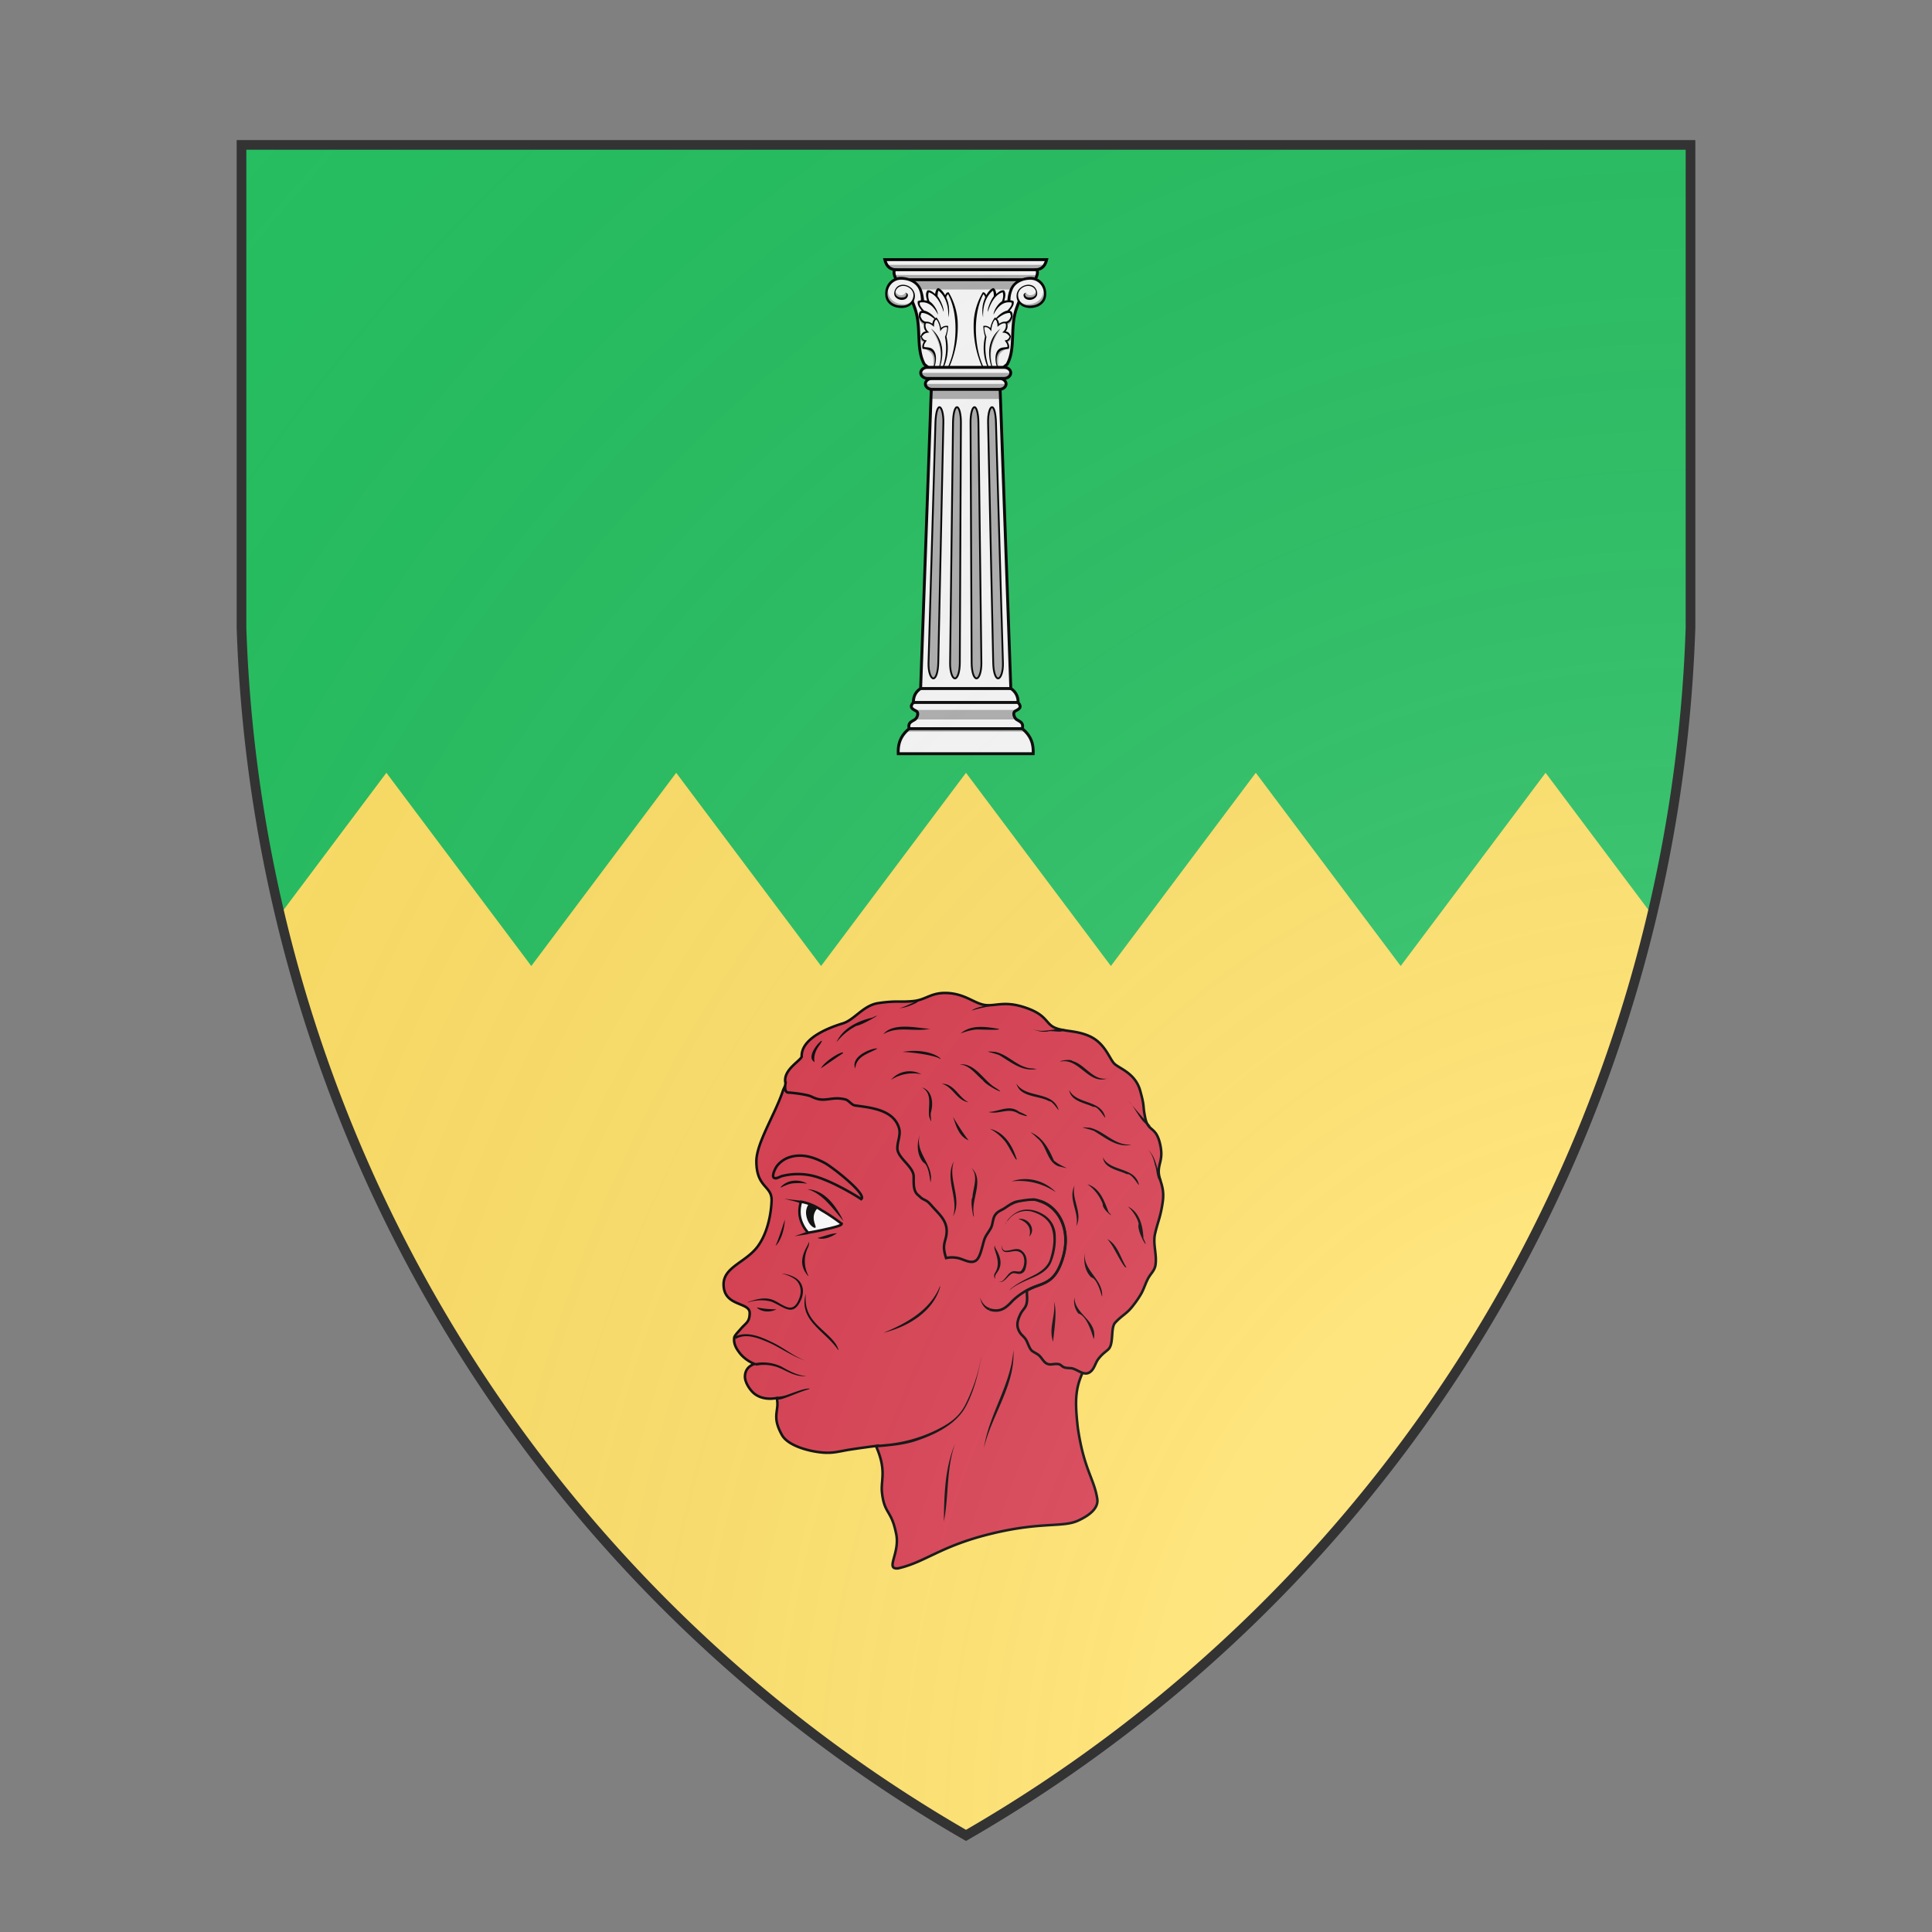 <svg id="coaworld_burg_17_burg_17_s0" width="500" height="500" viewBox="0 10 200 200" xmlns="http://www.w3.org/2000/svg" xmlns:x="http://www.w3.org/1999/xlink"><rect x="0" y="10" width="200" height="200" fill="#808080" stroke="none"/><defs><clipPath id="heater_coaworld_burg_17_burg_17_s0"><path d="m25,25 h150 v50 a150,150,0,0,1,-75,125 a150,150,0,0,1,-75,-125 z"/></clipPath><clipPath id="divisionClip_coaworld_burg_17_burg_17_s0"><path d="m 0,115 v -10 l 10,-15 l 15,20 15,-20l 15,20 15,-20l 15,20 15,-20l 15,20 15,-20l 15,20 15,-20l 15,20 15,-20 l 10,15 v 10 V200 H0 Z"/></clipPath><g id="pillar_coaworld_burg_17_burg_17_s0" stroke-width=".8" transform="translate(43.8 45) scale(0.54)"><path d="M81.85 34.07c.35 1.43 1.05 2.52 2.7 2.75-.41.63-.1 1.88.52 2.75 2.32 1.12 3.73 4.25 4.98 7.73 1.93 5.4.21 11.05 2.62 15.43l3.13 2.65-1.23 4.14-2.92 82c-1.3.84-2 2.1-1.98 3.83-1.32 1.42-.04 1.88.78 2.35.82.47.23 1.92-.35 2.3-1.04.67-1.95.86-1.6 2.52-2.32 1.92-3.09 4.05-2.98 6.86h36.95c.12-2.81-.65-4.94-2.97-6.86.35-1.66-.54-1.85-1.58-2.52-.58-.38-1.17-1.83-.35-2.3s2.07-.93.75-2.35a4.2 4.2 0 00-1.97-3.83l-2.93-82-1.2-4.15 3.13-2.64c2.41-4.38.66-10.03 2.6-15.43 1.25-3.48 2.66-6.6 4.97-7.73.63-.87.94-2.12.53-2.75 1.65-.23 2.35-1.32 2.7-2.75zm0 0"/><path d="M94.82 66.6c-1.03 0-1.87.67-1.87 1.5s.84 1.5 1.87 1.5h18.36c1.03 0 1.87-.66 1.87-1.5s-.84-1.5-1.87-1.5zm0 0"/><path d="M85.08 39.57h37.84"/><path fill="#000" fill-opacity=".3" stroke="none" d="M88.77 39.62h30.45v2.63H88.77z"/><path stroke="none" d="M88.05 42.68c.78 1.46-.89 2.14-1.82 1.98-.82-.14-1.8-.38-1.7-1.71.1-1.33 1.35-2.02 2.5-1.93 1.14.07 3.33 1.23 2.8 3.36-.54 2.14-2.07 2.57-3.8 2.5-1.72-.1-3.68-1.38-3.73-3.44-.05-2.06.9-3.45 2.77-4.07 1.86-.61 5.72.23 6.65 3.06a53.43 53.43 0 011.55 7.62"/><path stroke="none" d="M119.95 42.68c-.79 1.46.88 2.14 1.82 1.98.81-.14 1.8-.38 1.69-1.71-.1-1.33-1.35-2.02-2.49-1.93-1.14.07-3.33 1.23-2.8 3.36.54 2.14 2.07 2.57 3.79 2.5 1.73-.1 3.69-1.38 3.74-3.44.05-2.06-.91-3.45-2.77-4.07-1.87-.61-5.72.23-6.65 3.06-.93 2.82-1.55 7.62-1.55 7.62"/><g fill="#000" stroke="none"><path d="M97.33 64.86a13.31 13.31 0 001.39-9.73c.27-1.02.51-2.18.46-2.9a2.08 2.08 0 00-1.93.57A6.25 6.25 0 0096 49.91c-1.02.56-1.09 1.38-1.14 1.71-.59-.4-1.39-.76-2.09-.43-.39.91-.29 1.8.3 2.53-.87.14-1.1.58-1.48 1.42.33.71.35 1.03 1.05 1.3-.43.58-.7 1.35-.44 2.05 1.3.2 2.32.17 2.94 1.37.77 1.48.28 3.14-.34 4.62-.16.17-.06.14.17.04.94-1.73 1.23-4.14.37-5.46-.73-1.11-1.79-.89-2.75-1.08-.1-.83.42-1.21.73-1.8-.89-.07-1.14-.53-1.33-1.07.82-1.07 1.27-.96 2.04-1.1-1-.65-1.18-1.8-.97-2.45.84-.25 1.68.38 2.25.93-.07-1 .26-1.97.64-2 .7.65 1.04 2.18 1.07 3.23.28-.5.96-1.4 1.88-1.12.02.77-.22 1.76-.58 2.62a15.36 15.36 0 01-1.2 9.64c-.04.27.08.39.19.15z"/><path d="M96.22 64.8c-.04.29.14.28.23 0 2.05-4.85 1.33-9.26-1.95-11.85 2.48 2.6 3.8 7.18 1.71 11.86z"/><path d="M87.48 43.1c.54.33.2 1.17-.39 1.27-.71.13-1.59.1-2.07-.47-.63-.72-.12-1.87.66-2.32 1.61-.95 4 .35 4 2.22a2.88 2.88 0 01-2.4 2.79c-1.55.22-3.37-.15-4.25-1.53-.86-1.35-.44-3.19.6-4.33a3.69 3.69 0 013.12-1.16c1.63.11 3.36.82 4.2 2.27.64 1.1.78 2.4.8 3.66l.86.03a11.42 11.42 0 00-.56-3.02 5.18 5.18 0 00-2.73-3.04c-1.34-.55-3.27-1-4.63-.38-1.66.76-2.98 2.35-2.7 4.97.18 1.6 1.48 2.74 3 3.09 1.1.24 2.19.26 3.22-.2a3.2 3.2 0 001.81-3.52c-.41-2-2.93-3.08-4.5-2.14-.88.52-1.46 2.03-.85 2.9a2.3 2.3 0 001.73.9c.66.03 1.54-.25 1.74-1.07.18-.74-.61-.9-.66-.92z"/><path d="M96.47 41.84c-.6.2-.76 1.06-.85 1.61-.58-.44-1.22-1.11-2.11-.97-.65.86-.31 1.93-.08 2.84-.8-.2-1.92-.21-2.54.12-.28 1.04.59 1.96 1.07 2.65-.84.1-.78.97-.84 1.57.3 1.02.8 1.61 1.72 1.95l.1.1c0-.1 0-.17.03-.28.12-.04.25-.06.39-.06l-.2-.22c-.93-.37-1.17-.53-1.55-1.62.23-.51.05-.86.54-.85 1.14.05 2.47.9 3.49 1.82l.18-.25c-.91-1.1-2.13-2.03-3.24-2.24-.77-.79-1.43-1.75-1.1-2.2 2.24-.37 3.8 1.1 4.9 3.31-.05-1.26-1.37-3.1-2.28-3.61-.47-.94-.42-2.12-.2-2.5 2.16.65 3.43 3.34 4.01 5.33.27-.77-.94-3.5-1.6-4.24-.03-.64.08-1.4.27-1.52 1.97 1.63 2.78 4.31 2.64 7.3.48-1.7.15-4.04-.55-5.4 0-.45.31-.84.51-.93 2.62 5 2.34 12 1.15 16.56-.32 1.2-.76 2.39-1.26 3.53l.35.02a27.82 27.82 0 002.35-13.08 17.82 17.82 0 00-2.43-7.54c-.45-.17-.86.4-.96.78-.46-.79-1.04-1.64-1.91-1.98zm-.03 9.25l.2.46.22.29c-.12-.25-.26-.5-.42-.75z"/><path d="M110.67 64.86a13.28 13.28 0 01-1.38-9.73 10.37 10.37 0 01-.47-2.9c.67-.17 1.46.08 1.93.57a6.28 6.28 0 011.25-2.89c1.02.56 1.09 1.38 1.14 1.71.59-.4 1.39-.76 2.09-.43.39.91.29 1.8-.29 2.53.86.14 1.1.58 1.47 1.42-.33.71-.36 1.03-1.05 1.3.43.58.71 1.35.44 2.05-1.31.2-2.32.17-2.94 1.37-.77 1.48-.28 3.14.34 4.62.16.17.06.14-.17.04-.94-1.73-1.23-4.14-.37-5.46.73-1.11 1.79-.89 2.75-1.08.09-.83-.42-1.21-.73-1.8.89-.07 1.14-.53 1.33-1.07-.82-1.07-1.27-.96-2.04-1.1a2.24 2.24 0 00.97-2.45c-.83-.25-1.68.38-2.25.93.07-1-.26-1.97-.64-2-.69.65-1.04 2.18-1.07 3.23-.28-.5-.96-1.4-1.88-1.12-.02.77.22 1.76.58 2.62a15.32 15.32 0 001.2 9.64c.04.27-.08.39-.19.15z"/><path d="M111.79 64.8c.03.29-.15.28-.24 0-2.05-4.85-1.33-9.26 1.95-11.85-2.48 2.6-3.8 7.18-1.71 11.86z"/><path d="M120.52 43.1c-.54.33-.21 1.17.38 1.27.72.13 1.6.1 2.08-.47.63-.72.11-1.87-.66-2.32-1.61-.95-4 .35-3.99 2.22a2.87 2.87 0 002.39 2.79c1.55.22 3.37-.15 4.24-1.53.87-1.35.45-3.19-.58-4.33a3.69 3.69 0 00-3.13-1.16c-1.63.11-3.36.82-4.2 2.27a7.53 7.53 0 00-.81 3.66l-.85.03c.07-1.03.22-2.03.56-3.02a5.16 5.16 0 012.73-3.04c1.34-.55 3.27-1 4.63-.38 1.66.76 2.98 2.35 2.69 4.97-.17 1.6-1.47 2.74-3 3.09a5.01 5.01 0 01-3.21-.2 3.18 3.18 0 01-1.81-3.52c.41-2 2.93-3.08 4.51-2.14.87.52 1.45 2.03.84 2.9-.36.53-1.07.88-1.74.9-.65.03-1.54-.25-1.73-1.07-.18-.74.61-.9.66-.92z"/><path d="M111.53 41.84c.6.2.75 1.06.85 1.61.57-.44 1.21-1.11 2.1-.97.65.86.31 1.93.08 2.84.81-.2 1.92-.21 2.55.12.27 1.04-.59 1.96-1.08 2.65.85.1.79.97.84 1.57-.3 1.02-.8 1.61-1.71 1.95l-.1.1-.04-.28a1.23 1.23 0 00-.38-.06l.2-.22c.93-.37 1.16-.53 1.55-1.62-.24-.51-.06-.86-.55-.85-1.14.05-2.47.9-3.48 1.82l-.19-.25c.91-1.1 2.13-2.03 3.24-2.24.78-.79 1.43-1.75 1.1-2.2-2.24-.37-3.79 1.1-4.9 3.31.05-1.26 1.37-3.1 2.28-3.61.47-.94.42-2.12.21-2.5-2.17.65-3.44 3.34-4.02 5.33-.27-.77.94-3.5 1.6-4.24.03-.64-.07-1.4-.27-1.52-1.96 1.63-2.78 4.31-2.64 7.3a8.35 8.35 0 01.55-5.4c0-.45-.31-.84-.51-.93-2.62 5-2.34 12-1.15 16.56.32 1.2.76 2.39 1.26 3.53l-.35.02a27.8 27.8 0 01-2.35-13.08 17.89 17.89 0 012.44-7.54c.44-.17.85.4.95.78.46-.79 1.04-1.64 1.92-1.98zm.02 9.25l-.2.46-.21.29c.11-.25.25-.5.41-.75z"/></g><path d="M93.53 63.57c-1.04 0-1.85.67-1.85 1.5s.81 1.53 1.85 1.53h20.95c1.04 0 1.85-.69 1.85-1.53s-.81-1.5-1.85-1.5zm0 0"/><g fill="none"><path d="M91.65 151.53h24.71"/><path d="M88.5 162.52h31"/><path d="M123.45 36.83h-38.9"/><path d="M118.33 155.34H89.68"/></g><g fill="#000" fill-opacity=".3" stroke-width=".5"><path d="M96.8 74.47c.6 0 1.13 1.88 1.08 4.21l-1.4 65.85c-.06 2.34-.6 4.22-1.34 4.22-.74 0-1.4-1.88-1.33-4.22l1.9-65.85c.08-2.33.49-4.21 1.1-4.21z"/><path d="M101.6 74.47c.6 0 1.09 1.88 1.08 4.21l-.3 65.85c-.01 2.34-.59 4.22-1.33 4.22s-1.36-1.88-1.33-4.22l.8-65.85c.03-2.33.48-4.21 1.08-4.21z"/><path d="M106.4 74.47c.6 0 1.05 1.88 1.08 4.21l.81 65.85c.02 2.34-.6 4.22-1.34 4.22s-1.32-1.88-1.33-4.22l-.3-65.85c-.02-2.33.48-4.21 1.08-4.21z"/><path d="M111.2 74.47c.6 0 1.01 1.88 1.08 4.21l1.91 65.85c.07 2.34-.59 4.22-1.33 4.22s-1.28-1.88-1.33-4.22l-1.41-65.85c-.05-2.33.48-4.21 1.08-4.21z"/></g><g fill="#000" fill-opacity=".3" stroke="none"><path d="M91.67 65.07c0 .84.82 1.53 1.85 1.53h20.95c1.04 0 1.85-.69 1.85-1.53z"/><path d="M92.95 68.1c0 .84.84 1.5 1.88 1.5h18.35c1.03 0 1.87-.66 1.87-1.5z"/><path d="M94.57 69.6l-.1 2.63h19.05l-.09-2.63z"/><path d="M82.4 35.48c.44.7 1.1 1.2 2.15 1.34v.01h38.9a2.85 2.85 0 002.15-1.35zm2.07 2.79a4 4 0 00.6 1.3l.09.05h37.68l.09-.05c.28-.39.49-.85.61-1.3z"/><path d="M89.86 157.37l.59.33c.82.47.23 1.92-.35 2.3h27.82c-.58-.38-1.17-1.83-.35-2.3l.59-.33z"/><path d="M88.5 162.52c-.32.27-.6.53-.86.8h32.72c-.27-.27-.55-.53-.86-.8z"/><path d="M82.66 42l-.4 1.2c-.14.71.01 1.38.46 2l.9 1.1 1.43.46 1.61.17 1.75-.46 1.14-1.2c-2.22 2.2-7.29.68-6.79-3.23zm2.13.43l-.06.18-.2.98.7.78 1.25.31 1.03-.24.54-.44c-.21-.3-.08-.7-.56-.9-.74 1.34-2.86.62-2.7-.67zm6.49 7.15A2.16 2.16 0 0092.7 52l.09.58.02-.92.03-.32-.9-.73zm1.52 3v.07zm0 .07l.07.46.58.74-.24.1.44-.05zm.41 1.3l-.34.04-.85.56-.19.6.04.06.17-.48.63-.55zm-1.34 1.26l-.05.16-.24.44c.19.5.53.81 1.06.9l-.1.45.51-.85-.8-.45zm.68 1.95l-.14.24.03.3zm-.11.55l-.07.34.23.4c2.8 1.19 2.63 2.62 2.47 5.04l.32-.06.27-1.55.02-1.63-1.26-1.66-1.94-.48zm2.07-4.73c3.49 5.2 2.58 8.16 2.1 10.54l.26-.08.5-2.2-.03-3.12-.37-1.55-1.24-2.3c-.4-.42-.8-.98-1.22-1.3z"/><path d="M125.34 42l.4 1.2c.14.71-.01 1.38-.47 2l-.9 1.1-1.42.46-1.62.17-1.75-.46-1.13-1.2c2.22 2.2 7.28.68 6.78-3.23zm-2.14.43l.07.18.2.98-.7.78-1.25.31-1.04-.24-.54-.44c.22-.3.08-.7.57-.9.73 1.34 2.86.62 2.69-.67zm-6.48 7.15a2.17 2.17 0 01-1.43 2.41l-.09.58-.02-.92-.04-.32.91-.73zm-1.52 3v.05l-.01.02zm-.01.07l-.07.46-.57.74.24.1-.44-.05zm-.4 1.3l.34.04.84.56.19.6-.04.06-.16-.48-.64-.55zm1.33 1.26l.06.16.24.44c-.19.5-.54.81-1.06.9l.09.45-.5-.85.79-.45zm-.67 1.95l.14.24-.04.3zm.1.55l.07.34-.23.4c-2.8 1.19-2.63 2.62-2.46 5.04l-.32-.06-.27-1.55-.02-1.63 1.26-1.66 1.94-.48zm-2.07-4.73c-3.48 5.2-2.57 8.16-2.1 10.54l-.26-.08-.49-2.2.03-3.12.37-1.55 1.23-2.3c.4-.42.8-.98 1.22-1.3z"/></g></g><g id="head_coaworld_burg_17_burg_17_s0" stroke-width=".375"><path d="M86.68 124.55c1.65 3.68.67 5.1.9 6.94.35 3.12 1.37 2.52 2.06 5.9.72 2.94-1.69 5.45.32 5.26 4.08-.93 6.2-3.27 13.72-5.11 7.52-1.84 10.7-.88 12.96-1.98 1.96-.9 2.97-2.01 2.77-3.2-.47-3.02-1.96-4.29-2.87-10.47-.5-4.41-.41-6.4 1.45-9.59l6.55-12.54c.26-4.53-1.65-7.45-4.75-10.77-3.1-3.31-6.89-5.9-10.24-8.98-1-.91-1.96-1.87-3.05-2.68a24.43 24.43 0 00-5.51-2.9c-8.88-3.65-14.69-9.32-24.15-7.7-.14.23-3.26 3.45-3.91 5.27C71.8 75.45 69 79.75 69 82.45c0 3.89 2.25 3.59 2.25 5.71 0 0 0 4.1-2.06 6.89-1.74 2.35-5.04 3.03-5.04 5.6 0 3.33 3.86 2.56 3.86 4.23 0 1.32-.53 1.47-1.18 2.2-.57.66-1.04 1.12-1.1 1.43-.14.94.33 1.67.76 2.24.89 1.19 2.25 1.68 2.25 1.68s-1.43.3-1.43 1.9c0 .8.74 2.02 1.5 2.57 1.4 1.01 3.19.56 3.19.56.49 1.89-.87 2.6.84 5.57.96 1.52 3.92 2.3 5.8 2.48 1.56.15 2.3-.09 3.89-.37 1.45-.24 4.15-.59 4.15-.59z"/><path d="M129.1 88.41c.31-2.3-.6-3.1-.6-4.46 0-1.35.76-1.9.14-4.3-.63-2.4-1.73-1.56-2.14-3.65-.42-2.09-.02-1.39-.74-3.99-.73-2.61-3.09-3.27-3.83-4-.72-.72-1.36-3.02-3.66-4.06-1.99-.9-3.84-.65-5.19-1.28-1.35-.62-1.1-1.9-4.4-2.98-3.02-1-4.3-.15-5.87-.35-1.56-.22-2.89-1.62-5.51-1.77-2.45-.13-3.14.97-5.02 1.18-1.87.21-2.55-.1-5.3.32-2.17.34-3.48 2.45-5.17 2.98-1.59.49-6.24 2.05-6.11 4.95-.33.7-2.76 1.97-2.41 3.81.18-.4-.42 1.43.44 1.48.68.03 2.8.28 3.43.6 1.99 1.02 2.79-.12 4.98.41.54.13.91.82 1.46.9 2.22.31 5.73.59 6.51 3.4.26.95-.26 1.92-.26 2.9-.02 1.44 2.37 2.69 2.41 4.17.02.98-.11 2.13.64 2.77.63.53.35.4 1.1.78.4.2.7.55 1 .9 1.2 1.34 2.46 2.33 2.07 4.4-.09.47-.27.92-.31 1.4-.06.62.11 1.24.29 1.84.63-.14 1.3-.12 1.92.04.8.21 1.89.92 2.61.24.62-.58.88-2.37 1.18-3.14.22-.58.64-1.03.95-1.64.26-.51.24-1.34.59-1.85s.77-.65 1.25-.92c.62-.38 1.31-.95 2-1.08 1.73-.34 2.52-.3 2.52-.3.3 0 .86.25.86.25 2.68.83 4.7 4.14 3.35 8.48-.95 3.08-2.27 3.51-3.77 4.06-.49.17-.99.4-1.49.66-.02.25-.01.5 0 .74.13 1.82-.51 1.81-.97 2.76-.45.93-.75 1.86.08 2.93.2.25.55.51.77.9.28.52.5 1.32.88 1.61.34.26.78.41 1.12.75.36.37.62.92 1.05 1.12.58.28.97-.02 1.67.07.45.05.45.32.93.5.32.11.9.08 1.11.13.97.2 1.99 1.4 2.96.3.44-.5.56-1.2.99-1.73.55-.69.75-.77 1.41-1.35.9-.8.31-3.19 1.05-3.98 1.11-1.19 1.74-1.3 2.71-2.61a14 14 0 001.15-1.7c.42-.76.64-1.61 1.08-2.36.4-.68.91-1.08 1.02-1.9.22-1.54-.42-3.07-.07-4.58.41-1.8.82-2.46 1.14-4.75z" class="secondary"/><path fill="none" d="M110.96 88.32c2.68.83 4.69 4.14 3.35 8.48-.95 3.09-2.27 3.51-3.77 4.06a9.9 9.9 0 00-3.68 2.25c-1.05 1.16-1.91 1.71-3.39 1.25"/><path fill="#fff" d="M81.61 91.7c-.1-.09-1.51-1.18-2.96-2-1.61-1.11-3.05-1.26-3.05-1.26h0s-.4 1.13-.14 2.31a5 5 0 001.19 2.26c1.71-.27 2.51-.5 3.29-.66.3-.09 1.68-.37 1.67-.65z"/><path d="M72.04 84.92c-.1.03-.19.04-.28.03-.69-.07.06-1.51.29-1.81.47-.6 1.1-1.04 1.82-1.28 1.88-.61 3.63-.01 5.28.86 1.34.77 6.27 4.68 5.35 5.33-.63-.45-4.85-3.03-7.53-3.53a9.73 9.73 0 00-4.16.11c-.2.05-.5.23-.77.3z" class="secondary"/><g fill="#000" stroke="none"><path d="M103.4 104.5c-.83-.36-1.17-1.14-1.34-1.93.27.73.74 1.4 1.47 1.58zm.92-4.69c-.22-.2-.19-.54-.07-.78.77-1.2.4-2.3 0-3.49-.05-.2-.11-.46.05-.63a.6.6 0 00.06.4c.78 1.27 1.11 2.46.19 3.66-.15.22-.32.47-.24.74 0 .03.03.08.01.1zm.96-5c.03.32.09.73.43.86.79.09 1.65-.47 2.32-.13 1.11.66 1.08 1.9.73 2.92a.94.94 0 01-1.07.63c-.31-.02-.68-.2-.96.01-.48.3-.77.83-1.27 1.1-.18.1-.4.16-.6.06.37.09.66-.2.88-.46.38-.4.7-1.02 1.3-1.1.35-.03.72.14 1.06 0 .63-.65.7-2 .15-2.6-.75-.74-1.67-.1-2.46-.24-.33-.06-.5-.4-.5-.7-.01-.12-.03-.26 0-.35zm2.46-3.82c1.47-.28 2.7 1.49 1.62 2.6.4-1.34-.42-2.25-1.62-2.6zm-1.94.83c.3-.84 1.1-1.53 1.91-1.94 1.3-.59 2.84-.2 3.98.59a3.7 3.7 0 011.58 2.94 8.97 8.97 0 01-.64 3.93c-.46 1.13-1.55 1.79-2.62 2.26-1.23.55-2.52 1.03-3.56 1.9-.27.26.28-.34.43-.4 1-.8 2.2-1.3 3.32-1.88.99-.53 1.98-1.29 2.26-2.43.47-1.6.76-3.39.01-4.95-.57-1.06-1.72-1.68-2.85-1.98a3.42 3.42 0 00-3.26 1.14c-.18.25-.55.5-.56.82z"/><path d="M106.54 89.13c.28-.25.63-.45.98-.62a6.08 6.08 0 012.3-.51c.4-.01.8.03 1.2.14l-.13.35a3.9 3.9 0 00-1.09-.21 5.78 5.78 0 00-2.25.32c-.35.12-.7.3-1.01.52z"/><path d="M98.21 82.45c-.95 2.69 1.32 5.57-.13 8.15.88-2.69-1.3-5.53.13-8.15zm14.8 20.8c.62 1.6-.25 5.67-.08 5.97-.82-1.96.38-3.96.08-5.97zm3.03-.66c.02 2.52 3.45 3.4 2.87 6.14-.08.06-.82-3.38-2.3-3.77a2.89 2.89 0 01-.57-2.37zm1.59-6.95c-.64 2.8 2.59 4.1 2.51 6.67.03.81-.5-2.41-1.61-2.69-1.05-1-1.2-2.63-.9-3.98zM93.25 78.31c-1.03 2.71 1.95 4.5 1.54 7.07-.1.82-.1-2.3-1.1-2.76-1.03-1.2-.99-2.91-.44-4.31zm7.47 5.05c2.05 1.72.1 4.54.4 6.75.22 1.86-.61-1.64-.17-2.32.09-1.43.98-3.24-.23-4.43zM90.04 59.81c.84.01 4.77-2.28 2.56-.75-.81.37-1.66.73-2.56.75zm-12.43 7.97c-1.76-.93 2.18-4.57.75-2.54-.55.72-.94 1.63-.75 2.54zm.94.93c.58-1.19 3.56-2.84 3.24-2.22-1.1.72-2.16 1.48-3.24 2.22zm5.04.01c-.69-2.03 2.98-3.14 3.3-2.93-1.2.7-2.94 1.05-3.23 2.68 0-.16-.07.37-.07.25zm5.32 1.69a3.6 3.6 0 014.48-.83 5.98 5.98 0 00-4.48.83zm4.58 1.12c1.6.47 1.7 2.45 1.3 3.78-.05.8.28 1.93-.23.57-.24-1.5.6-3.39-1.07-4.35zm9.82 3.63c1.55-.04 3.1-1.16 4.54-.04 1.5.63 1.62.92-.04.31-1.52-1.03-2.9.16-4.5-.27zm-5.23.7c.54 1 2.08 3.32 2.34 3.5-1.48-.54-1.9-2.2-2.34-3.5zm-1.67-4.87c1.83-.07 2.5 2.04 3.96 2.73-1.72-.22-2.33-2.34-3.96-2.73zm-15.57-6.13c.95-2.1 3.17-3.17 5.31-3.65 2.14-1.06-1.43 1.1-2.34 1.21a8.93 8.93 0 00-2.97 2.44zm15.39 2.49c-.7-.57-4.18-1.03-5.62-1.07 3.74-.63 5.8.9 5.62 1.07zm-8.45-3.69c1.62-2.07 6.27-.57 7.07-.85-2.34.62-4.88-.48-7.07.85zm13.07-3.5c.9-.82 5.33-1.14 2.13-.53-.72.14-1.43.33-2.13.53zm9.03 2.74c1.52.65 3.1-.16 4.67 0-.22.75-1.78.1-2.56.38a4.1 4.1 0 01-2.11-.38zm-3.14 22.52a6.26 6.26 0 016.55 1.61 9.63 9.63 0 00-6.55-1.61zm9.57 6.63c.49-2.02-1.27-4.02-.26-5.99-.5 2 1.27 4.04.26 5.99zm1.65-6.2c1.89.58 2.5 2.52 3.14 4.15 1.19 1.15-1-.38-.87-1.21a6.27 6.27 0 00-2.27-2.94zm-8.42-7.69c1.8.71 2.74 2.5 3.46 4.18 1.23 1.04 3.08 1.4.67.85-1.77-.69-1.68-3.06-3.12-4.15a8.29 8.29 0 00-1.01-.88zm-5.98-.5c2.14.48 3.33 2.52 3.93 4.46.02.64-1.25-2.22-1.9-2.83a7.22 7.22 0 00-2.03-1.63zM99.2 63.55c1.58-1.36 3.75-.99 5.61-.69.6.27-2.53.08-3.34.11-.78.08-1.54.3-2.27.58zm21.65 6.66c-2.67.94-4.08-2.96-6.75-2.53-.73.06 1.24-.47 1.64-.06 1.87.5 3 2.91 5.1 2.59zm-10.4-1.41c-2.18.44-3.84-1.06-5.56-2.06-1.18-.44-2.68-.62-.57-.47 2.05.43 3.42 2.46 5.63 2.46zm-11.42-.67c2.22-.28 3.49 2.22 5.1 3.3 2.6 1.62-1.04-.05-1.63-.95-1.06-.88-1.98-2.28-3.47-2.35zm21.2 13.72c1.02 2.14 4.6 1.42 5.3 3.89.26.91-.92-1.58-1.73-1.38-1.21-.6-3.37-.82-3.56-2.51zm-12.8-10.93c1.32 2.24 5.17 1.1 6.19 3.7.34.92-.7-1.1-1.34-1.06-1.58-.88-4.27-.51-4.84-2.64zm16.67 2.69c1.04 1.22 2.06 2.45 3.19 3.59-1.22-.03-2.16-2.55-3.18-3.59zm2.75 7.09c1.37 1.14 1.3 3.09 2.1 4.55-.79.34-.7-1.56-.99-2.19-.2-.84-.44-1.76-1.11-2.36zm-5.94 13.26c1.58.88 1.91 2.75 2.8 4.15-.2.47-1.65-2.52-2.2-3.35-.19-.28-.39-.55-.6-.8zm3.03-4.82c1.77.85 2.23 2.93 2.3 4.71 1.12 2.4-1.1-1.06-.7-2.15-.26-1-.85-1.87-1.6-2.56zm.53-9.13c-2.18.46-3.85-1.05-5.57-2.06-1.18-.44-2.68-.62-.57-.46 2.05.47 3.48 2.45 5.7 2.5l.22.01.22.02zm-9.2-8.11c1 2.13 4.58 1.43 5.28 3.89.27.92-.9-1.57-1.72-1.38-1.23-.6-3.36-.83-3.56-2.51z"/><path d="M107 110.4c.35 5.1-3.26 9.67-4.35 14.48.71-4.95 4.05-9.5 4.35-14.48zm-8.61 13.8c-1.32 3.65-.92 7.87-1.66 11.49.04-4.05.16-7.9 1.66-11.49zm3.86-12.65c-.51 2.6-1.1 4.94-2.25 7.11-1.4 2.66-4.48 4.15-7.08 5.05-2.08.75-4.23.88-6.26 1.07l-.03-.38 1.57-.14a21.2 21.2 0 007.5-2.11c1.85-.93 3.19-1.83 4.14-3.59a26.38 26.38 0 002.4-7.02zm-25.94-9.54a7.7 7.7 0 00-.01 1.27c.26 2.92 2.75 3.98 4.26 5.94.27.34.48.73.59 1.14l-.05.02c-1.86-2.81-5.93-4.36-4.79-8.36zm11.55 5.77c3.43-1.38 6.86-3.37 8.28-6.83l.06.02c-1.03 3.74-4.8 5.95-8.33 6.82v-.01zm-11.61 4.15c-1.8-.58-3.47-1.74-5.07-2.52-1.6-.7-3.64-1.64-5.24-.68l-.19-.33c1.88-.9 3.9 0 5.55.8 1.73.8 3.15 2.07 4.95 2.73zm-7.4.37a6.29 6.29 0 013.93.55c1.16.67 2.36 1.3 3.62 1.36-1.37.18-2.62-.57-3.75-1.09a6.08 6.08 0 00-3.72-.44zm7.99 3.84c-1.45.4-2.72 1.05-4.05 1.46-.2.06-.43.09-.65.1l-.1-.42a5.6 5.6 0 001.24-.2c.77-.25 1.63-.59 2.33-.8.4-.12.81-.23 1.23-.22zm-4.9-11.79c-.9.48-2.12.41-2.85-.23l.02-.05c1.04.2 1.83.27 2.84.27v.01zm.85-5.3c.6.06 1.19.23 1.72.49.28.14.53.31.75.52.69.75.77 1.71.44 2.65-1.2 3-2.6 1.25-4.5.49a5.97 5.97 0 00-3.44.13l-.02-.05c1.18-.42 2.38-.76 3.56-.38 1.56.54 3.1 2.54 4.08-.3.41-1.13.06-2.35-.97-2.9a5.8 5.8 0 00-1.64-.64h.02zm-.95-4.09c.54-1.31.93-2.5 1.37-3.89-.04 1.35-.53 3.08-1.37 3.9zm9.08-1.87c-.79.54-1.87 1-2.8.74v-.06c.97-.25 1.87-.64 2.81-.68zm-4.16 1.31c.05.23 0 .46-.07.68a4.64 4.64 0 00.01 4.3l-.05.03c-1.3-1.48-1-2.88-.15-4.41.1-.19.2-.39.23-.6zm-.18-7.82c2.7.17 4.28 2.68 5.31 4.71-1.75-2-3.04-4-5.32-4.71zm-3.43 1.38c.8.19 1.73.2 2.49.35l-.16.34c-.72-.31-1.6-.41-2.33-.69zm3.49 5.28l-1.99.29 1.9-.67zm-.11-7.48a9.72 9.72 0 00-2.03-.05c-.7.05-1.25.34-1.89.63l-.03-.05c.48-.57 1.22-.9 1.88-.96.72-.08 1.44.07 2.06.43zm.2 3.08c-.1.06-.47.68-.37 1.49.09.65.39 1.53 1.15 1.93.88.25-.88-1.33.54-2.88-.44-.08-1.11-.54-1.32-.54z"/></g></g><radialGradient id="backlight" cx="100%" cy="100%" r="150%"><stop stop-color="#fff" stop-opacity=".3" offset="0"/><stop stop-color="#fff" stop-opacity=".15" offset=".25"/><stop stop-color="#000" stop-opacity="0" offset="1"/></radialGradient></defs><g clip-path="url(#heater_coaworld_burg_17_burg_17_s0)"><rect x="0" y="0" width="200" height="200" fill="#26c061"/><g clip-path="url(#divisionClip_coaworld_burg_17_burg_17_s0)"><rect x="0" y="0" width="200" height="200" fill="#ffe066"/></g><g fill="#fafafa" stroke="#000"><style>
      g.secondary,path.secondary {fill: #fafafa;}
      g.tertiary,path.tertiary {fill: #fafafa;}
    </style><use x:href="#pillar_coaworld_burg_17_burg_17_s0" transform="translate(30 -7.5) scale(0.7)"/></g><g fill="#d7374a" stroke="#000"><style>
      g.secondary,path.secondary {fill: #d7374a;}
      g.tertiary,path.tertiary {fill: #d7374a;}
    </style><use x:href="#head_coaworld_burg_17_burg_17_s0" transform="translate(30 72.5) scale(0.7)"/></g></g><path d="m25,25 h150 v50 a150,150,0,0,1,-75,125 a150,150,0,0,1,-75,-125 z" fill="url(#backlight)" stroke="#333"/></svg>